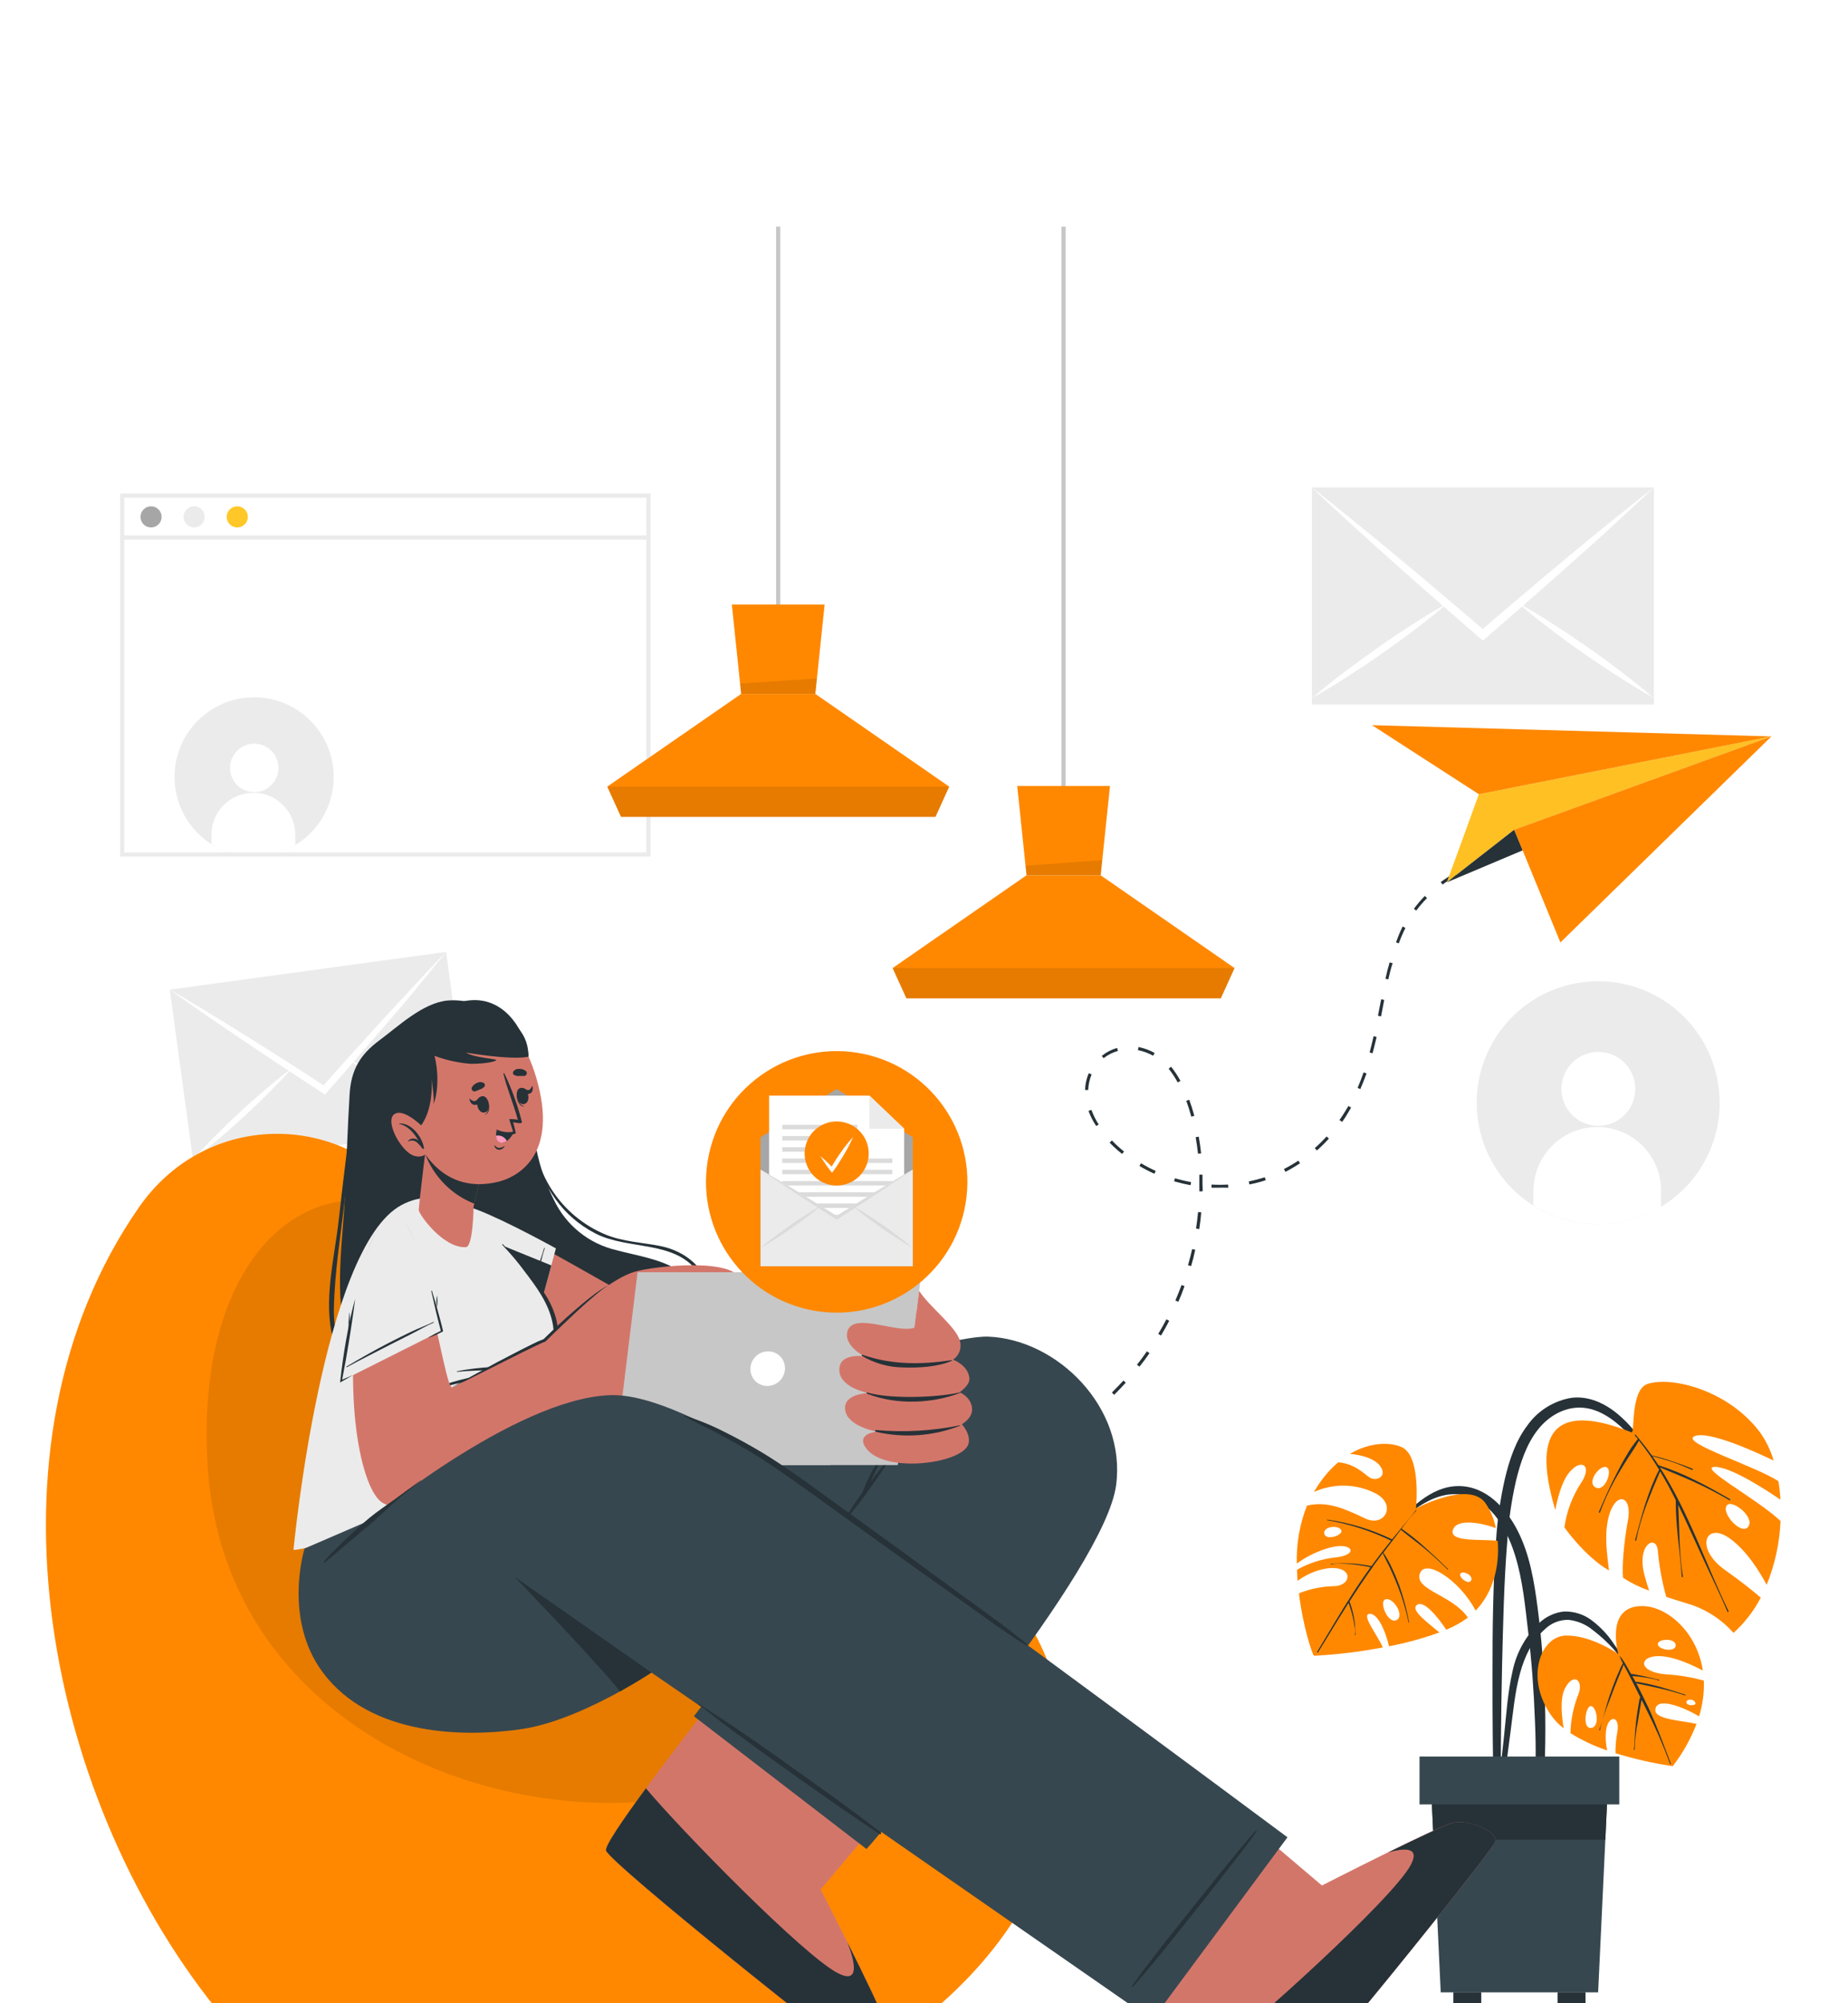 <svg width="168" height="182" viewBox="0 0 168 182" fill="none" xmlns="http://www.w3.org/2000/svg">
<g filter="url(#filter0_ddddd_856_15577)">
<path d="M150.982 89.65C148.984 90.853 146.656 91.392 144.333 91.191C142.009 90.989 139.809 90.057 138.048 88.528C136.287 86.999 135.056 84.952 134.53 82.68C134.004 80.408 134.211 78.028 135.121 75.88C136.031 73.733 137.597 71.929 139.596 70.727C141.594 69.525 143.922 68.986 146.245 69.189C148.568 69.391 150.768 70.323 152.529 71.853C154.289 73.382 155.521 75.43 156.046 77.702C156.575 79.973 156.37 82.353 155.46 84.501C154.549 86.648 152.982 88.451 150.982 89.65Z" fill="#EBEBEB"/>
<path d="M148.662 78.97C148.654 79.634 148.449 80.281 148.073 80.828C147.697 81.376 147.168 81.799 146.551 82.046C145.934 82.293 145.259 82.351 144.609 82.213C143.959 82.076 143.365 81.749 142.901 81.274C142.437 80.799 142.124 80.197 142.002 79.544C141.88 78.891 141.955 78.217 142.216 77.607C142.477 76.996 142.914 76.477 143.47 76.114C144.026 75.752 144.678 75.562 145.342 75.57C145.783 75.575 146.219 75.666 146.625 75.84C147.031 76.014 147.398 76.266 147.707 76.581C148.015 76.897 148.258 77.271 148.422 77.681C148.586 78.09 148.667 78.528 148.662 78.97Z" fill="white"/>
<path d="M150.997 88.264V89.65C149.24 90.707 147.222 91.253 145.172 91.227C143.121 91.202 141.118 90.606 139.387 89.506L139.406 88.124C139.416 87.362 139.575 86.609 139.875 85.908C140.175 85.208 140.611 84.573 141.156 84.041C141.701 83.509 142.346 83.089 143.054 82.806C143.761 82.523 144.518 82.382 145.28 82.391C146.042 82.4 146.795 82.56 147.495 82.86C148.196 83.16 148.83 83.595 149.363 84.141C149.895 84.686 150.315 85.331 150.598 86.038C150.881 86.746 151.022 87.502 151.012 88.264H150.997Z" fill="white"/>
<path d="M26.832 56.786C25.679 57.48 24.356 57.838 23.011 57.821C21.665 57.805 20.351 57.413 19.216 56.691C17.889 55.846 16.873 54.591 16.323 53.117C15.773 51.642 15.718 50.029 16.168 48.521C16.617 47.013 17.546 45.692 18.813 44.76C20.081 43.827 21.618 43.333 23.191 43.353C24.765 43.373 26.289 43.905 27.533 44.869C28.776 45.833 29.672 47.176 30.084 48.695C30.495 50.214 30.401 51.825 29.814 53.285C29.227 54.745 28.18 55.974 26.832 56.786Z" fill="#EBEBEB"/>
<path d="M25.312 49.787C25.307 50.223 25.174 50.647 24.928 51.007C24.682 51.366 24.335 51.645 23.931 51.807C23.527 51.969 23.084 52.008 22.658 51.918C22.232 51.828 21.842 51.614 21.537 51.303C21.233 50.992 21.028 50.597 20.948 50.169C20.868 49.741 20.916 49.299 21.088 48.898C21.259 48.498 21.545 48.158 21.91 47.92C22.275 47.682 22.702 47.558 23.138 47.564C23.426 47.567 23.712 47.627 23.977 47.74C24.243 47.853 24.484 48.018 24.686 48.225C24.888 48.431 25.047 48.675 25.154 48.944C25.262 49.212 25.315 49.498 25.312 49.787Z" fill="white"/>
<path d="M26.842 55.876V56.786C25.689 57.48 24.366 57.838 23.02 57.821C21.675 57.805 20.361 57.413 19.226 56.691V55.788C19.238 54.778 19.65 53.814 20.372 53.108C21.095 52.403 22.068 52.013 23.078 52.024C24.087 52.036 25.051 52.448 25.757 53.17C26.463 53.893 26.853 54.866 26.842 55.876Z" fill="white"/>
<path d="M59.143 57.825H10.922V24.835H59.143V57.825ZM11.303 57.444H58.762V25.216H11.303V57.444Z" fill="#EBEBEB"/>
<path d="M14.692 26.96C14.692 27.15 14.636 27.335 14.531 27.493C14.425 27.651 14.275 27.774 14.1 27.846C13.925 27.919 13.732 27.938 13.546 27.901C13.359 27.864 13.188 27.773 13.054 27.639C12.92 27.504 12.829 27.333 12.792 27.147C12.755 26.961 12.774 26.768 12.846 26.593C12.919 26.418 13.042 26.268 13.2 26.162C13.357 26.057 13.543 26 13.733 26C13.987 26 14.231 26.102 14.411 26.282C14.591 26.462 14.692 26.706 14.692 26.96Z" fill="#A6A6A6"/>
<path d="M18.609 26.96C18.609 27.15 18.553 27.335 18.447 27.493C18.342 27.651 18.192 27.774 18.017 27.846C17.841 27.919 17.648 27.938 17.462 27.901C17.276 27.864 17.105 27.773 16.971 27.639C16.837 27.504 16.745 27.333 16.708 27.147C16.671 26.961 16.69 26.768 16.763 26.593C16.836 26.418 16.959 26.268 17.116 26.162C17.274 26.057 17.46 26 17.649 26C17.904 26 18.148 26.102 18.328 26.282C18.508 26.462 18.609 26.706 18.609 26.96Z" fill="#EBEBEB"/>
<path d="M22.527 26.96C22.527 27.15 22.471 27.335 22.366 27.493C22.26 27.651 22.11 27.774 21.935 27.846C21.76 27.919 21.567 27.938 21.381 27.901C21.195 27.864 21.024 27.773 20.889 27.639C20.755 27.504 20.664 27.333 20.627 27.147C20.59 26.961 20.609 26.768 20.681 26.593C20.754 26.418 20.877 26.268 21.035 26.162C21.193 26.057 21.378 26 21.568 26C21.822 26 22.067 26.102 22.247 26.282C22.426 26.462 22.527 26.706 22.527 26.96Z" fill="#FFC727"/>
<path d="M58.953 28.65H11.112V29.031H58.953V28.65Z" fill="#EBEBEB"/>
<path d="M40.557 66.482L15.434 69.91L17.608 85.842L42.731 82.414L40.557 66.482Z" fill="#EBEBEB"/>
<path d="M40.554 66.488C39.67 67.596 38.764 68.666 37.888 69.759C37.013 70.852 36.076 71.91 35.166 72.976C34.256 74.042 33.262 75.192 32.302 76.289L32.215 76.395C31.369 77.363 30.519 78.331 29.664 79.301L29.538 79.438L29.382 79.339C28.3 78.635 27.227 77.93 26.149 77.218L26.035 77.146C24.816 76.342 23.598 75.535 22.383 74.713C21.169 73.89 20.061 73.144 18.903 72.348C17.745 71.552 16.592 70.745 15.446 69.911C16.637 70.596 17.818 71.324 18.998 72.032C20.179 72.74 21.363 73.479 22.543 74.218C23.853 75.032 25.163 75.861 26.473 76.704C27.455 77.328 28.436 77.963 29.416 78.608C30.178 77.736 30.966 76.864 31.747 76.003C32.786 74.861 33.822 73.696 34.869 72.553C35.806 71.538 36.747 70.523 37.694 69.507C38.646 68.483 39.587 67.466 40.554 66.488Z" fill="white"/>
<path d="M26.545 77.062L26.518 77.093C26.404 77.222 26.286 77.355 26.168 77.473C25.612 78.09 25.025 78.688 24.447 79.274C23.731 79.994 22.992 80.691 22.246 81.384C21.5 82.077 20.745 82.743 19.961 83.402C19.177 84.061 18.4 84.712 17.581 85.306C18.252 84.544 18.96 83.805 19.676 83.09C20.391 82.374 21.134 81.669 21.876 80.98C22.619 80.291 23.399 79.613 24.161 78.954C24.778 78.429 25.406 77.907 26.065 77.412C26.213 77.294 26.366 77.184 26.518 77.07L26.545 77.062Z" fill="white"/>
<path d="M42.599 81.917C41.647 81.536 40.695 81.136 39.796 80.71C38.898 80.284 37.965 79.827 37.059 79.37C36.152 78.913 35.258 78.429 34.393 77.927C33.673 77.523 32.958 77.104 32.261 76.659L31.811 76.373L31.781 76.35H31.819L32.348 76.559C33.11 76.864 33.845 77.199 34.584 77.542C35.509 77.968 36.415 78.421 37.318 78.882C38.22 79.343 39.118 79.823 40.002 80.325C40.885 80.828 41.742 81.353 42.599 81.917Z" fill="white"/>
<path d="M150.358 24.287H119.264V44.007H150.358V24.287Z" fill="#EBEBEB"/>
<path d="M150.357 24.287C149.101 25.486 147.821 26.636 146.55 27.82C145.278 29.004 143.995 30.131 142.711 31.278C141.428 32.424 140.027 33.654 138.679 34.826L138.561 34.941C137.37 35.979 136.176 37.016 134.978 38.052L134.799 38.196L134.628 38.052C133.432 37.016 132.24 35.978 131.052 34.937L130.926 34.826C129.573 33.654 128.228 32.468 126.89 31.27C125.611 30.128 124.331 28.985 123.056 27.82C121.78 26.655 120.512 25.486 119.248 24.287C120.585 25.315 121.913 26.396 123.216 27.451C124.518 28.506 125.851 29.598 127.157 30.691C128.616 31.897 130.072 33.122 131.524 34.366C132.613 35.287 133.702 36.214 134.791 37.145C135.873 36.216 136.962 35.283 138.051 34.366C139.503 33.132 140.959 31.907 142.418 30.691C143.723 29.605 145.035 28.527 146.355 27.459C147.711 26.396 149.021 25.315 150.357 24.287Z" fill="white"/>
<path d="M131.586 34.815C131.574 34.827 131.561 34.837 131.548 34.846C131.384 34.987 131.224 35.128 131.061 35.261C130.28 35.92 129.48 36.552 128.669 37.165C127.679 37.926 126.666 38.646 125.646 39.366C124.625 40.085 123.597 40.771 122.546 41.445C121.496 42.119 120.437 42.774 119.34 43.375C120.281 42.549 121.244 41.78 122.253 41.03C123.262 40.279 124.26 39.548 125.273 38.829C126.286 38.109 127.329 37.42 128.38 36.746C129.214 36.209 130.063 35.68 130.935 35.185C131.133 35.071 131.335 34.956 131.54 34.846L131.586 34.815Z" fill="white"/>
<path d="M150.285 43.371C149.185 42.77 148.123 42.111 147.075 41.441C146.028 40.77 144.996 40.066 143.968 39.362C142.94 38.657 141.939 37.918 140.949 37.161C140.142 36.551 139.342 35.923 138.569 35.257C138.398 35.116 138.238 34.975 138.074 34.834C138.061 34.825 138.048 34.815 138.036 34.804L138.082 34.827L138.687 35.169C139.559 35.664 140.404 36.194 141.242 36.73C142.293 37.404 143.321 38.105 144.345 38.813C145.37 39.522 146.375 40.256 147.365 41.014C148.355 41.772 149.341 42.545 150.285 43.371Z" fill="white"/>
<path d="M78.426 173.413C108.538 173.413 132.949 171.522 132.949 169.19C132.949 166.858 108.538 164.967 78.426 164.967C48.314 164.967 23.903 166.858 23.903 169.19C23.903 171.522 48.314 173.413 78.426 173.413Z" fill="#EBEBEB"/>
<path d="M96.879 0.587H96.498V52.967H96.879V0.587Z" fill="#C7C7C7"/>
<path d="M81.145 67.951L82.397 70.7H110.986L112.231 67.951L100.062 59.524H93.318L81.145 67.951Z" fill="#FF8800"/>
<path d="M92.475 51.409L93.32 59.523H100.063L100.909 51.409H92.475Z" fill="#FF8800"/>
<path opacity="0.1" d="M81.151 67.95L82.4 70.699H110.992L112.237 67.95H81.151Z" fill="black"/>
<path opacity="0.1" d="M93.318 59.523L93.227 58.652L100.202 58.149L100.061 59.523H93.318Z" fill="black"/>
<path d="M70.936 0.587H70.555V36.483H70.936V0.587Z" fill="#C7C7C7"/>
<path d="M55.203 51.466L56.456 54.215H85.045L86.29 51.466L74.12 43.044H67.377L55.203 51.466Z" fill="#FF8800"/>
<path d="M66.531 34.926L67.377 43.044H74.12L74.966 34.926H66.531Z" fill="#FF8800"/>
<path opacity="0.1" d="M55.208 51.471L56.457 54.216H85.045L86.294 51.471H55.208Z" fill="black"/>
<path opacity="0.1" d="M67.377 43.044L67.278 42.103L74.265 41.65L74.12 43.044H67.377Z" fill="black"/>
<path d="M136 120.036C136.114 118.113 136.387 116.203 136.815 114.325C137.219 112.63 137.79 110.898 138.86 109.493C139.33 108.832 139.927 108.272 140.615 107.843C141.303 107.414 142.069 107.126 142.869 106.995C144.442 106.804 145.916 107.505 147.092 108.491C148.547 109.717 149.662 111.343 150.709 112.916C151.856 114.676 152.899 116.502 153.832 118.384C153.866 118.445 153.771 118.498 153.74 118.437C152.929 116.843 151.995 115.315 150.946 113.868C149.989 112.478 148.912 111.174 147.728 109.972C146.65 108.921 145.28 107.935 143.715 107.886C142.15 107.836 140.726 108.708 139.793 109.908C138.746 111.248 138.212 112.92 137.813 114.549C137.408 116.336 137.146 118.151 137.028 119.979C136.72 123.753 136.647 127.549 136.552 131.33C136.503 133.47 136.476 135.614 136.453 137.754L136.43 141.009C136.469 142.057 136.427 143.106 136.305 144.147C136.267 144.356 135.924 144.337 135.886 144.147C135.759 143.161 135.712 142.166 135.745 141.173C135.73 140.145 135.717 139.117 135.707 138.089C135.687 136.091 135.679 134.092 135.684 132.091C135.677 128.067 135.726 124.042 136 120.036Z" fill="#263238"/>
<path d="M141.392 117.192C141.59 116.125 141.952 114.736 142.557 113.909C143.65 112.424 144.842 113.068 143.742 114.713C142.938 115.934 142.418 117.32 142.219 118.768C142.219 118.768 144.054 121.392 146.27 122.682C146.175 121.673 145.889 120.124 146.087 118.627C146.514 115.387 148.475 115.581 147.991 118.144C147.61 120.207 147.443 122.401 147.549 123.349C148.29 123.829 149.085 124.219 149.918 124.51C149.788 124.129 149.655 123.684 149.507 123.136C148.718 120.23 150.649 119.328 150.717 120.961C150.846 122.355 151.101 123.734 151.479 125.081C152.541 125.439 153.425 125.683 153.962 125.869C155.358 126.387 156.605 127.239 157.594 128.352C158.603 127.441 159.441 126.356 160.069 125.15C159.392 124.567 158.322 123.703 156.837 122.652C154.053 120.687 155.02 118.205 157.217 119.747C158.809 120.862 160.043 122.926 160.606 123.985C161.357 122.139 161.784 120.177 161.867 118.185C159.681 116.133 154.27 113.27 155.9 113.27C157.37 113.27 160.652 115.421 161.855 116.251C161.826 115.687 161.765 115.125 161.672 114.568C159.612 113.216 152.915 111.118 153.985 110.513C155.153 109.85 159.826 112.013 161.238 112.695C160.973 111.777 160.554 110.911 160.001 110.132C157.153 106.324 152.004 105.011 149.781 105.734C148.197 106.248 148.638 110.269 148.319 110.132C141.944 107.585 139.051 109.382 141.392 117.192ZM157.004 116.75C157.457 116.205 159.544 117.812 158.942 118.688C158.341 119.564 156.414 117.451 156.996 116.75H157.004ZM146.087 113.323C146.636 113.673 145.825 115.703 144.975 115.09C144.263 114.564 145.528 112.969 146.08 113.323H146.087Z" fill="#FF8800"/>
<path d="M146.93 113.944C147.216 113.376 147.517 112.801 147.844 112.265C148.145 111.725 148.497 111.215 148.895 110.741C148.808 110.631 148.72 110.517 148.625 110.406C148.587 110.361 148.651 110.3 148.689 110.342C148.796 110.464 148.899 110.589 149.002 110.722C149.012 110.728 149.022 110.735 149.03 110.745C149.038 110.754 149.044 110.764 149.047 110.776C149.441 111.248 149.813 111.731 150.163 112.226C150.789 112.371 151.407 112.55 152.014 112.763C152.638 112.973 153.259 113.19 153.864 113.445C153.929 113.472 153.895 113.578 153.834 113.548C153.232 113.285 152.623 113.026 151.998 112.817C151.374 112.607 150.81 112.463 150.213 112.295C150.407 112.569 150.593 112.843 150.78 113.125C151.904 113.481 152.998 113.927 154.051 114.458C155.155 114.983 156.217 115.6 157.276 116.206C157.337 116.24 157.276 116.335 157.219 116.297C156.178 115.689 155.107 115.135 154.009 114.637C152.985 114.157 151.926 113.765 150.894 113.308C153.495 117.363 155.052 122.047 157.139 126.38C157.169 126.445 157.07 126.494 157.044 126.433C156.408 124.91 155.673 123.433 154.98 121.936C154.359 120.592 153.75 119.244 153.129 117.9C152.947 117.519 152.749 117.116 152.566 116.727C152.68 118.894 152.634 121.099 152.992 123.238C152.992 123.245 152.991 123.252 152.988 123.259C152.985 123.265 152.982 123.271 152.977 123.276C152.972 123.281 152.966 123.285 152.959 123.288C152.953 123.29 152.946 123.292 152.939 123.292C152.932 123.292 152.925 123.29 152.918 123.288C152.912 123.285 152.906 123.281 152.901 123.276C152.896 123.271 152.892 123.265 152.89 123.259C152.887 123.252 152.886 123.245 152.886 123.238C152.733 120.923 152.326 118.643 152.341 116.316C152.341 116.316 152.341 116.297 152.341 116.286C151.899 115.398 151.427 114.526 150.921 113.677C150.06 115.703 149.154 117.763 148.754 119.941C148.754 120.006 148.632 119.979 148.648 119.911C149.234 117.729 149.79 115.543 150.829 113.525C150.278 112.606 149.666 111.724 148.998 110.886C148.708 111.423 148.339 111.933 148.012 112.447C147.684 112.961 147.376 113.456 147.079 113.97C146.438 115.063 145.894 116.21 145.453 117.397C145.426 117.462 145.323 117.428 145.35 117.367C145.845 116.228 146.348 115.067 146.93 113.944Z" fill="#263238"/>
<path d="M126.42 118.879C128.088 117.203 130.026 115.01 132.604 115.014C135.094 115.014 136.926 117.02 137.977 119.088C139.077 121.251 139.473 123.699 139.785 126.079C140.153 128.931 140.377 131.799 140.455 134.673C140.501 136.268 140.493 137.868 140.455 139.463C140.45 141.081 140.323 142.696 140.075 144.295C140.029 144.55 139.614 144.562 139.599 144.295C139.523 142.951 139.576 141.599 139.599 140.255C139.622 138.911 139.599 137.59 139.538 136.284C139.439 133.618 139.245 130.953 138.928 128.287C138.654 125.961 138.437 123.573 137.74 121.327C137.116 119.301 135.939 116.986 133.887 116.095C131.085 114.884 128.347 117.1 126.515 118.974C126.454 119.008 126.367 118.928 126.42 118.879Z" fill="#263238"/>
<path d="M117.91 122.618C117.91 122.961 117.941 123.296 117.963 123.627C118.766 123.025 119.705 122.633 120.697 122.485C123.066 122.233 122.913 124.031 121.333 124.107C120.22 124.121 119.118 124.341 118.085 124.758C118.466 127.884 119.33 130.397 119.46 130.431C121.56 130.322 123.651 130.068 125.716 129.67C125.126 128.413 123.785 126.745 124.471 126.624C125.156 126.502 125.899 127.972 126.279 129.567C127.833 129.27 129.361 128.851 130.849 128.314C129.805 127.412 128.183 126.289 128.812 125.813C129.44 125.337 130.715 126.913 131.477 128.063C132.175 127.778 132.836 127.41 133.446 126.966C132.041 124.902 128.621 124.484 129.067 122.995C129.512 121.506 132.715 123.57 134.15 126.33C135.837 124.579 136.332 122.104 136.153 119.987C134.683 119.815 131.858 120.128 132.063 119.073C132.269 118.018 134.31 118.216 135.982 118.833C135.828 117.995 135.493 117.201 134.999 116.506C133.453 114.519 128.724 117.047 128.724 117.047C128.724 117.047 129.23 112.295 127.429 111.476C126.39 111.004 124.555 111.008 122.715 112.089C123.747 112.177 125 112.504 125.495 113.232C126.139 114.142 125.114 114.641 124.482 114.218C124.029 113.921 123.184 112.98 121.657 112.855C121.005 113.409 120.431 114.05 119.951 114.759C119.776 115.006 119.616 115.265 119.452 115.547C120.325 115.153 121.274 114.957 122.232 114.975C123.189 114.992 124.131 115.221 124.989 115.646C127.037 116.663 125.891 118.791 124.128 117.965C122.365 117.139 120.701 116.324 118.816 116.792C118.154 118.465 117.839 120.256 117.891 122.054C118.809 121.386 119.841 120.891 120.937 120.596C122.974 120.063 123.603 121.278 121.352 121.506C120.141 121.637 118.969 122.015 117.91 122.618ZM120.389 119.347C120.248 118.684 121.691 118.498 121.931 119.031C122.133 119.488 120.526 120.006 120.389 119.347ZM132.749 123.002C132.886 122.641 133.853 123.052 133.765 123.501C133.644 124.099 132.616 123.36 132.749 123.002ZM125.925 125.318C126.63 125.036 127.73 126.787 126.961 127.187C126.192 127.587 125.347 125.55 125.925 125.318Z" fill="#FF8800"/>
<path d="M119.734 130.085C120.796 128.311 121.847 126.529 122.963 124.785C123.481 123.974 124.025 123.178 124.589 122.397L124.337 122.336L123.915 122.256C123.587 122.199 123.26 122.153 122.928 122.119C122.597 122.085 122.308 122.07 121.996 122.066C121.663 122.047 121.33 122.065 121.002 122.119C120.995 122.119 120.988 122.116 120.983 122.111C120.978 122.106 120.975 122.1 120.975 122.092C120.975 122.085 120.978 122.079 120.983 122.074C120.988 122.069 120.995 122.066 121.002 122.066C121.333 122.066 121.672 122.035 122.003 122.032C122.334 122.028 122.651 122.032 122.97 122.054C123.273 122.071 123.574 122.102 123.873 122.15C124.04 122.172 124.204 122.203 124.368 122.233C124.469 122.249 124.57 122.271 124.669 122.298C125.244 121.506 125.841 120.733 126.458 119.972C124.622 119.08 122.668 118.456 120.655 118.117C120.621 118.117 120.636 118.06 120.655 118.064C122.702 118.348 124.691 118.952 126.55 119.854L127.574 118.608C127.955 118.148 128.37 117.695 128.716 117.207C128.739 117.173 128.785 117.207 128.762 117.238C128.283 117.762 127.833 118.313 127.414 118.886C128.174 119.414 128.896 119.992 129.577 120.619C130.282 121.246 130.97 121.893 131.641 122.561C131.667 122.584 131.641 122.622 131.603 122.599C130.94 121.94 130.255 121.312 129.539 120.714C128.823 120.116 128.065 119.572 127.345 118.982C127.182 119.202 127.018 119.419 126.85 119.633C126.767 119.739 126.687 119.85 126.603 119.96L126.584 119.983C126.306 120.341 126.032 120.703 125.758 121.064C126.08 121.53 126.355 122.026 126.58 122.546C126.816 123.044 127.026 123.562 127.216 124.069C127.596 125.153 127.892 126.266 128.099 127.397C128.099 127.427 128.058 127.442 128.05 127.397C127.823 126.283 127.5 125.191 127.083 124.133C126.877 123.593 126.641 123.063 126.401 122.534C126.161 122.005 125.91 121.594 125.704 121.106C125.468 121.422 125.228 121.742 124.996 122.062C124.928 122.153 124.863 122.249 124.798 122.344C124.798 122.363 124.798 122.39 124.775 122.393C124.044 123.41 123.351 124.453 122.677 125.508C122.717 125.58 122.748 125.657 122.769 125.737C122.81 125.866 122.852 125.995 122.89 126.117C122.966 126.378 123.028 126.642 123.077 126.909C123.119 127.157 123.157 127.412 123.18 127.671C123.186 127.959 123.208 128.246 123.245 128.531C123.245 128.573 123.184 128.577 123.191 128.531C123.21 128.263 123.191 127.994 123.134 127.732C123.096 127.458 123.043 127.183 122.982 126.913C122.921 126.643 122.856 126.426 122.784 126.186C122.75 126.068 122.711 125.946 122.67 125.828C122.628 125.71 122.616 125.698 122.593 125.634C122.277 126.129 121.965 126.624 121.657 127.126C121.047 128.12 120.442 129.114 119.829 130.108C119.826 130.12 119.818 130.131 119.807 130.138C119.796 130.145 119.783 130.147 119.77 130.144C119.757 130.141 119.746 130.133 119.74 130.122C119.733 130.111 119.731 130.098 119.734 130.085Z" fill="#263238"/>
<path d="M136.111 143.72C136.137 142.714 136.297 141.698 136.408 140.7C136.518 139.703 136.628 138.69 136.735 137.684C136.944 135.746 137.059 133.766 137.497 131.866C137.834 130.213 138.657 128.699 139.861 127.518C140.486 126.893 141.306 126.502 142.184 126.41C143.067 126.385 143.933 126.653 144.648 127.171C145.461 127.773 146.162 128.513 146.719 129.357C147.321 130.191 147.862 131.068 148.337 131.98C148.337 132.015 148.299 132.038 148.28 132.003C147.384 130.48 146.196 129.149 144.785 128.085C144.156 127.569 143.389 127.25 142.58 127.167C142.185 127.16 141.793 127.232 141.426 127.379C141.059 127.525 140.725 127.743 140.444 128.02C139.271 129.041 138.589 130.541 138.186 132.015C137.706 133.759 137.554 135.598 137.314 137.387C137.169 138.45 137.036 139.516 136.895 140.582C136.754 141.648 136.667 142.726 136.442 143.769C136.426 143.803 136.399 143.831 136.366 143.848C136.333 143.866 136.295 143.873 136.258 143.867C136.221 143.861 136.187 143.844 136.16 143.818C136.133 143.791 136.116 143.757 136.111 143.72Z" fill="#263238"/>
<path d="M141.06 135.907C141.371 136.328 141.739 136.703 142.153 137.022C141.99 136.044 141.773 134.296 142.283 133.371C143.044 131.928 143.966 132.647 143.505 133.9C143.046 135.031 142.796 136.236 142.766 137.456C143.814 138.112 144.934 138.641 146.106 139.033C145.982 138.468 145.945 137.888 145.995 137.312C146.151 135.77 147.332 135.789 147.023 137.403C146.909 138.023 146.856 138.653 146.863 139.284C148.567 139.809 150.309 140.203 152.072 140.461C152.973 139.292 153.698 137.999 154.228 136.623C152.971 136.31 150.42 136.242 150.485 135.339C150.557 134.132 153.017 135.061 154.46 135.937C154.788 134.887 154.935 133.789 154.894 132.689C153.764 132.375 152.604 132.183 151.433 132.118C148.847 131.893 148.973 130.427 150.846 130.462C152.229 130.488 153.976 131.334 154.806 131.775C154.266 128.257 151.585 126.007 149.434 125.919C145.82 125.774 147.122 130.271 147.122 130.271C147.122 130.271 144.67 128.55 142.359 128.596C140.048 128.641 138.589 132.468 141.06 135.907ZM150.713 129.403C150.633 128.897 152.236 128.775 152.331 129.426C152.427 130.153 150.793 129.917 150.713 129.403ZM153.31 134.681C153.276 134.349 153.973 134.3 154.129 134.707C154.235 135 153.337 135 153.31 134.681ZM144.644 135C145.188 135.077 145.5 137.026 144.56 136.988C143.833 136.946 144.168 134.924 144.644 135Z" fill="#FF8800"/>
<path d="M145.383 137.152C145.475 136.908 145.555 136.664 145.631 136.417C145.562 136.664 145.498 136.916 145.452 137.179C145.45 137.183 145.448 137.187 145.444 137.191C145.441 137.194 145.437 137.197 145.432 137.199C145.428 137.201 145.423 137.202 145.418 137.202C145.414 137.202 145.409 137.201 145.404 137.199C145.4 137.198 145.396 137.195 145.392 137.192C145.389 137.188 145.386 137.184 145.384 137.18C145.382 137.176 145.381 137.171 145.381 137.166C145.381 137.161 145.382 137.156 145.383 137.152Z" fill="#263238"/>
<path d="M146.339 134.022C146.507 133.523 146.697 133.028 146.891 132.537C146.994 132.278 147.104 132.015 147.219 131.775C147.299 131.546 147.406 131.328 147.538 131.124C147.428 130.92 147.33 130.709 147.245 130.492C147.245 130.473 147.264 130.454 147.28 130.473C147.547 130.815 147.783 131.181 147.984 131.566C148.087 131.734 148.182 131.909 148.277 132.08C148.482 132.098 148.686 132.13 148.886 132.175C149.103 132.213 149.32 132.259 149.534 132.309C149.747 132.358 149.964 132.404 150.177 132.457C150.39 132.51 150.604 132.579 150.821 132.609C150.87 132.609 150.847 132.697 150.802 132.678C150.581 132.6 150.354 132.542 150.124 132.503C149.918 132.457 149.709 132.419 149.499 132.392C149.29 132.366 149.081 132.335 148.867 132.312L148.391 132.274C148.475 132.427 148.567 132.575 148.65 132.727C148.661 132.754 148.674 132.779 148.688 132.804C148.863 132.801 149.037 132.822 149.206 132.864C149.393 132.899 149.587 132.933 149.766 132.975C150.147 133.059 150.528 133.146 150.889 133.249C151.674 133.47 152.443 133.717 153.216 133.969C153.258 133.969 153.216 134.049 153.189 134.033C152.422 133.777 151.641 133.561 150.851 133.386C150.47 133.302 150.112 133.219 149.743 133.142L149.183 133.024C149.038 133.001 148.894 132.968 148.753 132.925C149.134 133.66 149.515 134.41 149.869 135.172C150.63 136.828 151.251 138.538 151.895 140.24C151.895 140.282 151.845 140.309 151.83 140.267C151.209 138.576 150.489 136.923 149.675 135.317C149.53 135.023 149.381 134.734 149.237 134.437C149.237 134.498 149.21 134.559 149.199 134.62C149.161 134.818 149.126 135.02 149.092 135.221C149.023 135.625 148.955 136.029 148.894 136.432C148.722 137.26 148.625 138.101 148.605 138.945C148.605 138.999 148.525 138.995 148.532 138.945C148.597 138.546 148.597 138.127 148.624 137.723C148.65 137.32 148.681 136.874 148.73 136.455C148.78 136.036 148.829 135.644 148.898 135.241C148.932 135.039 148.966 134.837 149.004 134.635C149.014 134.484 149.051 134.335 149.115 134.197C148.905 133.775 148.696 133.348 148.479 132.925C148.262 132.503 148.075 132.13 147.87 131.737C147.782 131.57 147.687 131.402 147.596 131.231C147.529 131.439 147.449 131.643 147.356 131.84L147.078 132.526C146.868 133.028 146.678 133.538 146.484 134.049C146.21 134.772 145.909 135.511 145.684 136.265C145.905 135.503 146.092 134.749 146.339 134.022Z" fill="#263238"/>
<path d="M145.631 136.417C145.631 136.356 145.666 136.299 145.685 136.242C145.666 136.299 145.65 136.356 145.631 136.417Z" fill="#263238"/>
<path d="M130.068 141.763L130.323 147.144L130.975 161.011H145.284L145.939 147.144L146.19 141.763H130.068Z" fill="#37474F"/>
<path d="M130.068 141.763L130.323 147.144H145.939L146.19 141.763H130.068Z" fill="#263238"/>
<path d="M129.048 143.937H147.207V139.585H129.048V143.937Z" fill="#37474F"/>
<path d="M144.127 161.011H141.614V163.288H144.127V161.011Z" fill="#37474F"/>
<path d="M144.127 161.011H141.614V162.15H144.127V161.011Z" fill="#263238"/>
<path d="M134.646 161.011H132.137V163.288H134.646V161.011Z" fill="#37474F"/>
<path d="M134.646 161.011H132.137V162.15H134.646V161.011Z" fill="#263238"/>
<path d="M4 163.345L23.93 163.254L43.859 163.22L83.723 163.155L123.586 163.22L143.516 163.254L163.445 163.345L143.516 163.44L123.586 163.471L83.723 163.536L43.859 163.471L23.93 163.44L4 163.345Z" fill="#263238"/>
<path d="M83.809 113.711C83.39 113.711 82.952 113.711 82.514 113.685V113.399C82.956 113.418 83.402 113.426 83.824 113.426H84.03V113.711H83.798H83.809ZM85.953 113.643L85.934 113.357C86.44 113.323 86.947 113.277 87.457 113.216L87.491 113.502C86.977 113.559 86.463 113.608 85.953 113.643ZM80.622 113.563C80.127 113.517 79.613 113.464 79.099 113.399L79.133 113.113C79.643 113.178 80.15 113.235 80.656 113.277L80.622 113.563ZM89.38 113.205L89.323 112.927C89.822 112.828 90.317 112.717 90.8 112.592L90.873 112.87C90.374 112.995 89.871 113.11 89.368 113.205H89.38ZM77.195 113.113C76.696 113.026 76.19 112.931 75.695 112.828L75.752 112.55C76.247 112.653 76.749 112.748 77.245 112.832L77.195 113.113ZM73.821 112.401C73.323 112.28 72.828 112.146 72.344 112.021L72.42 111.746C72.9 111.884 73.395 112.017 73.89 112.127L73.821 112.401ZM92.681 112.31L92.586 112.04C93.066 111.872 93.538 111.686 93.995 111.488L94.109 111.746C93.66 111.948 93.18 112.154 92.693 112.31H92.681ZM70.516 111.442C69.606 111.141 69.077 110.924 69.069 110.924L69.18 110.657C69.18 110.657 69.705 110.871 70.608 111.171L70.516 111.442ZM95.826 110.897L95.685 110.646C96.123 110.402 96.557 110.136 96.976 109.858L97.132 110.098C96.721 110.379 96.287 110.631 95.838 110.897H95.826ZM98.682 108.974L98.507 108.75C98.911 108.438 99.307 108.118 99.684 107.794L99.87 108.011C99.501 108.346 99.101 108.662 98.694 108.974H98.682ZM101.279 106.72L101.081 106.515C101.439 106.16 101.793 105.795 102.132 105.426L102.341 105.62C101.999 105.993 101.656 106.362 101.29 106.72H101.279ZM103.583 104.161L103.358 103.986C103.674 103.605 103.979 103.179 104.264 102.772L104.5 102.935C104.219 103.35 103.903 103.777 103.594 104.158L103.583 104.161ZM105.54 101.332L105.296 101.184C105.559 100.75 105.806 100.304 106.039 99.862L106.29 99.996C106.069 100.441 105.806 100.891 105.551 101.332H105.54ZM107.112 98.267L106.854 98.153C107.048 97.7 107.234 97.224 107.413 96.748L107.684 96.847C107.516 97.33 107.33 97.806 107.124 98.267H107.112ZM108.274 95.027L108 94.947C108.141 94.467 108.266 93.972 108.38 93.481L108.658 93.546C108.556 94.04 108.426 94.539 108.285 95.019L108.274 95.027ZM109.013 91.664L108.731 91.619C108.807 91.124 108.868 90.617 108.917 90.118L109.199 90.145C109.165 90.652 109.1 91.162 109.024 91.664H109.013ZM109.317 88.237H109.032C109.032 88.017 109.032 87.796 109.032 87.575C109.032 87.289 109.032 87.004 109.032 86.722H109.317C109.317 87.008 109.317 87.293 109.317 87.582C109.336 87.784 109.332 88.009 109.329 88.234L109.317 88.237ZM110.753 87.906C110.547 87.906 110.345 87.906 110.14 87.906V87.621C110.641 87.649 111.143 87.649 111.644 87.621L111.663 87.906C111.385 87.891 111.073 87.902 110.756 87.902L110.753 87.906ZM108.232 87.678C107.727 87.586 107.228 87.468 106.736 87.324L106.815 87.049C107.298 87.191 107.787 87.307 108.281 87.396L108.232 87.678ZM113.582 87.613L113.525 87.335C114.017 87.237 114.502 87.109 114.979 86.954L115.067 87.225C114.583 87.381 114.091 87.51 113.593 87.609L113.582 87.613ZM104.946 86.642C104.478 86.431 104.023 86.193 103.583 85.93L103.727 85.686C104.16 85.942 104.606 86.173 105.064 86.379L104.946 86.642ZM116.853 86.463L116.727 86.208C117.175 85.979 117.61 85.724 118.029 85.446L118.185 85.683C117.755 85.97 117.309 86.234 116.849 86.471L116.853 86.463ZM102.002 84.837C101.751 84.635 101.5 84.418 101.26 84.194C101.123 84.064 100.99 83.935 100.879 83.813L101.081 83.611C101.207 83.74 101.336 83.866 101.462 83.992C101.698 84.213 101.942 84.422 102.189 84.624L102.002 84.837ZM108.91 84.814C108.853 84.308 108.78 83.805 108.696 83.318L108.978 83.268C109.066 83.763 109.138 84.274 109.192 84.791L108.91 84.814ZM119.716 84.521L119.526 84.308C119.903 83.975 120.262 83.622 120.599 83.249L120.809 83.444C120.464 83.825 120.098 84.188 119.712 84.529L119.716 84.521ZM99.653 82.301C99.368 81.873 99.133 81.413 98.953 80.93L99.219 80.835C99.39 81.301 99.613 81.747 99.882 82.164L99.653 82.301ZM122.008 81.92L121.772 81.757C121.989 81.452 122.195 81.128 122.389 80.805C122.454 80.698 122.519 80.591 122.58 80.481L122.827 80.622C122.762 80.732 122.701 80.843 122.637 80.949C122.435 81.311 122.222 81.635 122.005 81.947L122.008 81.92ZM108.3 81.452C108.163 80.949 108.011 80.466 107.844 80.013L108.114 79.914C108.281 80.374 108.438 80.866 108.575 81.376L108.3 81.452ZM98.926 79.026H98.64C98.658 78.503 98.772 77.986 98.975 77.503L99.238 77.614C99.051 78.062 98.945 78.541 98.926 79.026ZM123.676 78.95L123.417 78.84C123.608 78.391 123.798 77.915 123.962 77.431L124.232 77.522C124.057 77.998 123.87 78.478 123.672 78.931L123.676 78.95ZM107.063 78.341C106.828 77.902 106.552 77.485 106.241 77.096L106.461 76.913C106.785 77.317 107.07 77.749 107.314 78.204L107.063 78.341ZM100.335 76.152L100.16 75.931C100.571 75.599 101.045 75.353 101.553 75.207L101.629 75.481C101.158 75.611 100.717 75.832 100.331 76.133L100.335 76.152ZM104.828 75.916C104.399 75.674 103.933 75.503 103.449 75.409L103.503 75.127C104.017 75.229 104.512 75.411 104.969 75.668L104.828 75.916ZM124.788 75.691L124.51 75.619C124.632 75.165 124.75 74.682 124.872 74.145L125.15 74.206C125.024 74.731 124.906 75.219 124.784 75.672L124.788 75.691ZM125.55 72.34L125.268 72.283L125.561 70.79L125.839 70.844L125.55 72.34ZM126.227 68.986L125.949 68.921C126.071 68.373 126.193 67.885 126.33 67.436L126.604 67.512C126.456 67.938 126.334 68.422 126.212 68.966L126.227 68.986ZM127.179 65.715L126.913 65.616C127.083 65.124 127.282 64.644 127.511 64.176L127.766 64.306C127.54 64.759 127.339 65.224 127.164 65.699L127.179 65.715ZM128.767 62.741L128.535 62.569C128.839 62.156 129.171 61.764 129.529 61.397L129.73 61.595C129.379 61.948 129.052 62.325 128.752 62.722L128.767 62.741ZM131.147 60.369L130.976 60.136C131.39 59.835 131.821 59.557 132.266 59.302L132.407 59.554C131.966 59.799 131.54 60.071 131.132 60.369H131.147ZM134.098 58.727L133.984 58.465C134.384 58.297 134.806 58.137 135.244 57.989L135.335 58.259C134.89 58.385 134.475 58.541 134.083 58.708L134.098 58.727Z" fill="#263238"/>
<path d="M134.444 52.159L131.531 60.163L137.651 55.384L161.038 46.904L134.444 52.159Z" fill="#FFC727"/>
<path opacity="0.1" d="M134.444 52.159L131.531 60.163L137.651 55.384L161.038 46.904L134.444 52.159Z" fill="#FF8800"/>
<path d="M138.435 57.251L131.531 60.163L137.651 55.385L138.435 57.251Z" fill="#263238"/>
<path d="M137.651 55.384L161.039 46.904L141.855 65.623L137.651 55.384Z" fill="#FF8800"/>
<path d="M134.444 52.159L124.727 45.884L161.037 46.905L134.444 52.159Z" fill="#FF8800"/>
<path d="M20.292 163.285L83.721 163.559C99.139 151.454 100.73 133.516 89.73 122.645C83.078 116.065 74.624 117.39 66.586 116.343H66.564C63.761 115.962 61.012 115.326 58.4 113.948C50.11 109.577 45.453 99.261 38.466 90.584C37.598 89.498 36.688 88.44 35.736 87.419C30.002 81.296 18.601 81.099 12.619 89.704C-2.558 111.572 4.387 144.139 20.292 163.285Z" fill="#FF8800"/>
<path opacity="0.1" d="M18.883 113.239C20.543 139.265 50.601 148.978 69.37 141.184C85.694 134.402 80.351 118.932 66.586 116.342H66.564C63.761 115.962 61.012 115.326 58.4 113.947C50.11 109.576 45.453 99.261 38.466 90.583C28.067 85.183 17.665 94.185 18.883 113.239Z" fill="black"/>
<path d="M78.6 167.367C77.621 167.009 55.513 149.341 55.098 148.134C54.938 147.677 57.322 144.326 60.319 140.316C60.966 139.456 61.64 138.569 62.329 137.674C66.796 131.852 71.673 125.782 71.673 125.782L86.497 137.556L76.745 149.127L74.605 151.667C74.605 151.667 80.043 162.218 80.359 163.589C80.675 164.96 79.578 167.747 78.6 167.367Z" fill="#D3766A"/>
<path d="M78.6 167.366C77.621 166.985 55.517 149.34 55.099 148.133C54.965 147.753 56.519 145.468 58.72 142.471C61.933 146.313 73.14 157.752 76.201 159.282C78.143 160.253 77.758 158.346 77.031 156.449C78.524 159.431 80.188 162.846 80.359 163.585C80.675 164.975 79.579 167.747 78.6 167.366Z" fill="#263238"/>
<path d="M101.465 114.93C100.452 122.629 81.475 144.859 79.281 147.41L78.771 147.989L63.083 135.926L63.262 135.694L77.088 117.592C77.088 117.592 54.242 130.919 42.792 124.876C37.648 122.157 33.84 117.325 33.84 117.325L48.766 109.367C48.766 109.367 52.898 110.703 55.536 110.319C64.637 108.986 85.027 101.245 89.867 101.439C96.115 101.694 102.398 107.863 101.465 114.93Z" fill="#37474F"/>
<path d="M82.053 110.864C81.539 111.442 81.062 112.053 80.625 112.691C80.138 113.335 79.639 113.967 79.151 114.595V114.614C79.239 114.424 79.323 114.233 79.414 114.051C79.722 113.411 79.97 112.752 80.332 112.147C80.334 112.139 80.334 112.132 80.331 112.124C80.328 112.117 80.323 112.111 80.317 112.107C80.31 112.103 80.302 112.102 80.295 112.103C80.287 112.104 80.28 112.107 80.275 112.112C79.894 112.718 79.467 113.293 79.132 113.929C78.98 114.23 78.839 114.534 78.706 114.843C78.633 115.01 78.557 115.182 78.493 115.353C78.457 115.433 78.426 115.516 78.401 115.6C78.184 115.897 77.967 116.194 77.758 116.499C77.293 117.173 76.882 117.885 76.41 118.555C76.383 118.589 76.44 118.624 76.467 118.589C76.943 117.961 77.48 117.375 77.963 116.75C78.447 116.126 78.927 115.463 79.387 114.805C79.848 114.146 80.278 113.514 80.731 112.87C81.224 112.237 81.678 111.575 82.091 110.886C82.102 110.871 82.072 110.844 82.053 110.864Z" fill="#263238"/>
<path d="M31.361 88.657C31.151 93.249 30.131 98.729 32.077 103.077C33.6 106.481 36.817 108.789 40.138 110.251C47.448 113.484 57.68 113.906 62.801 106.649C64.846 103.751 65.196 97.712 61.803 95.504C60.063 94.361 57.996 94.11 56.023 93.577C54.795 93.291 53.648 92.732 52.666 91.94C51.684 91.149 50.894 90.147 50.354 89.007C48.004 84.297 48.473 80.851 48.027 75.757C48.017 75.25 47.902 74.752 47.688 74.293C47.474 73.834 47.167 73.424 46.786 73.091C45.949 72.268 44.904 71.687 43.763 71.412C42.789 70.987 41.725 70.812 40.667 70.902C38.413 71.138 36.246 73.217 34.498 74.511C32.751 75.806 31.92 77.177 31.783 79.412C31.597 82.485 31.502 85.573 31.361 88.657Z" fill="#263238"/>
<path d="M30.795 90.831C31.259 86.643 31.8 82.454 32.318 78.266C32.318 78.243 32.36 78.243 32.356 78.266C32.032 81.723 31.754 85.184 31.385 88.638C31.004 92.027 30.418 95.492 30.353 98.892C30.208 106.542 38.075 109.653 44.579 109.28C44.876 109.28 44.868 109.737 44.579 109.744C38.867 109.893 32.032 107.939 30.303 101.721C29.344 98.31 30.414 94.258 30.795 90.831Z" fill="#263238"/>
<path d="M47.658 75.353C47.658 75.272 47.78 75.276 47.784 75.353C47.974 79.541 47.784 84.491 50.198 88.143C51.378 89.948 53.077 91.352 55.072 92.171C56.652 92.815 58.328 92.872 59.976 93.196C66.45 94.463 66.499 103.183 61.804 106.584C61.705 106.656 61.579 106.488 61.675 106.412C64.98 103.781 66.069 98.995 63.377 95.484C61.214 92.666 57.063 93.58 54.116 92.057C48.009 88.889 47.548 81.46 47.658 75.353Z" fill="#263238"/>
<path d="M41.049 93.622C43.843 97.635 53.389 108.662 60.015 110.17C63.667 111.004 81.304 113.471 83.722 111.271C86.555 108.693 85.245 98.983 82.991 98.895C76.118 98.625 63.404 99.969 60.228 99.276C58.793 98.956 51.177 94.044 43.044 90.115C39.967 88.622 39.244 91.032 41.049 93.622Z" fill="#D3766A"/>
<path d="M47.872 103.24L50.537 93.42C50.537 93.42 46.063 90.937 43.394 89.913C39.861 88.558 38.528 89.532 40.694 93.652C42.149 96.398 47.872 103.24 47.872 103.24Z" fill="#EBEBEB"/>
<path d="M47.212 101.992C47.502 100.537 47.81 99.086 48.183 97.651C48.37 96.935 48.564 96.219 48.777 95.511C48.99 94.802 49.268 94.109 49.462 93.397C49.462 93.359 49.539 93.378 49.523 93.397C49.291 94.098 49.143 94.837 48.952 95.549C48.762 96.261 48.572 96.977 48.373 97.693C47.993 99.124 47.612 100.556 47.269 101.992C47.262 102.052 47.205 102.033 47.212 101.992Z" fill="#263238"/>
<path d="M50.122 94.966L47.872 103.244C47.872 103.244 42.16 96.39 40.698 93.653C40.032 92.385 39.693 91.414 39.655 90.721L50.122 94.966Z" fill="#263238"/>
<path d="M26.68 120.802C27.56 121.087 52.512 113.864 52.512 113.864L49.565 105.201C49.565 105.201 51.023 102.414 50.327 99.733C49.424 96.154 42.795 90.267 42.277 89.921C40.206 88.546 38.245 88.546 36.504 89.479C29.296 93.314 26.68 120.802 26.68 120.802Z" fill="#EBEBEB"/>
<path d="M45.72 93.039C46.364 93.801 47.053 94.501 47.715 95.233C47.407 94.688 47.099 94.14 46.771 93.603C47.257 94.232 47.68 94.907 48.035 95.617C48.533 96.171 48.993 96.759 49.41 97.376C49.927 98.109 50.313 98.926 50.552 99.79C50.759 100.664 50.785 101.572 50.628 102.456C50.438 103.474 50.156 104.473 49.787 105.441C49.741 105.571 49.558 105.487 49.593 105.361C50.061 103.671 50.594 101.885 50.217 100.118C49.84 98.351 48.751 96.897 47.689 95.507C47.064 94.658 46.386 93.849 45.659 93.085C45.644 93.051 45.69 93.009 45.72 93.039Z" fill="#263238"/>
<path d="M41.563 104.577C42.636 104.37 43.723 104.243 44.815 104.196C45.356 104.196 45.896 104.196 46.437 104.223C46.707 104.223 46.978 104.223 47.248 104.223C47.531 104.232 47.813 104.206 48.09 104.147C48.112 104.147 48.124 104.177 48.09 104.185C47.84 104.269 47.586 104.336 47.328 104.387C47.076 104.426 46.822 104.449 46.566 104.455C46.014 104.455 45.466 104.455 44.914 104.478C43.806 104.501 42.694 104.524 41.59 104.631C41.521 104.672 41.514 104.585 41.563 104.577Z" fill="#263238"/>
<path d="M39.237 106.23C40.073 105.898 40.927 105.613 41.795 105.377C42.233 105.259 42.671 105.171 43.113 105.091L43.753 104.988C43.985 104.954 44.225 104.95 44.457 104.912C44.484 104.912 44.495 104.946 44.457 104.95C44.236 104.992 44.023 105.072 43.81 105.125L43.155 105.289C42.721 105.399 42.287 105.518 41.849 105.624C40.977 105.837 40.109 106.058 39.244 106.302C39.236 106.3 39.229 106.296 39.224 106.29C39.218 106.284 39.215 106.277 39.214 106.269C39.213 106.26 39.215 106.252 39.219 106.245C39.223 106.238 39.229 106.233 39.237 106.23Z" fill="#263238"/>
<path d="M38.07 89.967C38.169 90.42 40.282 93.394 42.346 93.31C43.017 93.287 43.054 89.616 43.054 89.616L43.119 89.346L44.026 85.557L38.961 82.241C38.961 82.241 38.028 89.772 38.07 89.967Z" fill="#D3766A"/>
<path d="M44.026 85.553L43.12 89.361C42.099 88.961 41.174 88.351 40.404 87.572C39.634 86.792 39.036 85.859 38.649 84.834C38.806 83.528 38.939 82.442 38.958 82.283C38.959 82.275 38.959 82.267 38.958 82.26L39.601 82.641L44.026 85.553Z" fill="#263238"/>
<path d="M48.934 78.578C50.621 85.203 46.843 86.955 45.416 87.336C44.117 87.663 39.662 88.619 37.301 82.207C34.94 75.794 37.488 72.916 40.412 72.006C43.336 71.096 47.251 71.956 48.934 78.578Z" fill="#D3766A"/>
<path d="M47.662 77.755C47.502 77.755 47.35 77.755 47.19 77.755C47.023 77.773 46.854 77.736 46.71 77.648C46.671 77.612 46.645 77.563 46.636 77.51C46.627 77.457 46.636 77.403 46.661 77.355C46.723 77.268 46.807 77.2 46.905 77.157C47.003 77.114 47.111 77.098 47.217 77.111C47.438 77.104 47.653 77.178 47.822 77.321C47.855 77.356 47.877 77.399 47.887 77.446C47.896 77.493 47.893 77.542 47.876 77.587C47.859 77.632 47.831 77.672 47.793 77.701C47.755 77.731 47.71 77.749 47.662 77.755Z" fill="#263238"/>
<path d="M43.207 79.149C43.363 79.099 43.496 79.031 43.645 78.97C43.806 78.927 43.95 78.833 44.056 78.703C44.08 78.655 44.088 78.601 44.078 78.548C44.069 78.495 44.042 78.447 44.003 78.41C43.913 78.351 43.81 78.316 43.703 78.31C43.596 78.304 43.489 78.327 43.393 78.376C43.185 78.446 43.009 78.591 42.902 78.783C42.879 78.828 42.87 78.879 42.876 78.93C42.881 78.98 42.902 79.028 42.934 79.066C42.967 79.105 43.01 79.134 43.058 79.148C43.106 79.163 43.158 79.163 43.207 79.149Z" fill="#263238"/>
<path d="M44.342 79.983C44.342 79.983 44.311 80.01 44.315 80.029C44.426 80.482 44.471 81.019 44.091 81.255C44.091 81.255 44.091 81.285 44.091 81.278C44.589 81.106 44.502 80.394 44.342 79.983Z" fill="#263238"/>
<path d="M43.838 79.591C43.077 79.686 43.336 81.167 44.029 81.079C44.722 80.992 44.463 79.511 43.838 79.591Z" fill="#263238"/>
<path d="M43.562 79.716C43.444 79.819 43.341 79.99 43.181 80.032C43.021 80.074 42.842 79.945 42.697 79.815C42.697 79.815 42.675 79.815 42.675 79.838C42.72 80.124 42.876 80.394 43.189 80.386C43.501 80.379 43.63 80.097 43.653 79.8C43.665 79.743 43.608 79.674 43.562 79.716Z" fill="#263238"/>
<path d="M46.977 79.408C46.977 79.408 47.015 79.427 47.019 79.446C47.076 79.906 47.22 80.424 47.658 80.512V80.539C47.14 80.527 46.958 79.838 46.977 79.408Z" fill="#263238"/>
<path d="M47.312 78.844C48.043 78.673 48.333 80.146 47.655 80.306C46.977 80.466 46.699 78.989 47.312 78.844Z" fill="#263238"/>
<path d="M47.639 78.882C47.769 78.936 47.913 79.058 48.054 79.038C48.195 79.019 48.306 78.833 48.378 78.658C48.378 78.658 48.401 78.658 48.405 78.658C48.466 78.936 48.431 79.248 48.172 79.355C47.913 79.461 47.704 79.248 47.582 78.974C47.548 78.947 47.586 78.859 47.639 78.882Z" fill="#263238"/>
<path d="M44.955 84.057C45.077 84.156 45.199 84.293 45.37 84.293C45.543 84.274 45.709 84.218 45.858 84.129C45.858 84.129 45.888 84.129 45.881 84.152C45.822 84.249 45.739 84.329 45.639 84.382C45.539 84.436 45.427 84.462 45.313 84.457C45.22 84.437 45.134 84.391 45.066 84.323C44.998 84.255 44.952 84.169 44.932 84.076C44.902 84.053 44.936 84.041 44.955 84.057Z" fill="#263238"/>
<path d="M46.646 81.954C46.744 82.283 46.825 82.616 46.89 82.952C46.89 82.983 46.817 83.009 46.711 83.032C46.44 83.124 46.15 83.14 45.871 83.077C45.592 83.015 45.336 82.877 45.13 82.678C45.125 82.672 45.121 82.664 45.121 82.656C45.121 82.648 45.123 82.64 45.128 82.633C45.133 82.627 45.141 82.622 45.149 82.621C45.157 82.619 45.165 82.621 45.172 82.625C45.627 82.847 46.142 82.916 46.638 82.819C46.638 82.728 46.258 81.677 46.315 81.677C46.57 81.665 46.826 81.685 47.076 81.737C46.695 80.321 46.113 78.977 45.766 77.549C45.766 77.539 45.768 77.53 45.773 77.521C45.778 77.513 45.785 77.507 45.794 77.503C45.803 77.499 45.813 77.498 45.822 77.5C45.831 77.502 45.84 77.507 45.846 77.515C46.528 78.935 47.065 80.419 47.449 81.947C47.487 82.137 46.787 81.993 46.646 81.954Z" fill="#263238"/>
<path d="M46.676 82.907C46.545 83.207 46.339 83.47 46.078 83.668C45.933 83.774 45.758 83.83 45.579 83.828C45.198 83.828 45.096 83.49 45.092 83.185C45.091 83.023 45.109 82.862 45.145 82.705C45.621 82.933 46.157 83.004 46.676 82.907Z" fill="#263238"/>
<path d="M46.078 83.665C45.933 83.77 45.758 83.826 45.579 83.825C45.198 83.825 45.096 83.486 45.092 83.181C45.287 83.14 45.489 83.165 45.668 83.253C45.847 83.341 45.991 83.486 46.078 83.665Z" fill="#FF9CBD"/>
<path d="M37.774 82.686C38.49 82.45 39.842 79.952 38.962 76.438C38.962 76.438 39.533 79.648 39.419 80.169C39.305 80.691 40.181 78.768 39.507 75.924C40.564 76.322 41.673 76.567 42.8 76.651C44.232 76.651 45.047 76.438 45.115 76.316C45.184 76.194 43.059 76.099 42.366 75.63C42.366 75.63 46.349 76.327 48.017 76.011C48.211 75.977 47.396 72.032 44.43 71.061C41.464 70.09 37.938 72.938 37.142 74.267C37.142 74.267 35.923 74.785 35.052 77.02C34.18 79.255 37.009 82.941 37.774 82.686Z" fill="#263238"/>
<path d="M38.482 82.431C38.482 82.431 36.666 80.569 35.817 81.251C34.968 81.932 36.555 84.799 37.743 85.032C37.894 85.074 38.051 85.085 38.206 85.065C38.361 85.044 38.51 84.992 38.644 84.911C38.778 84.83 38.894 84.723 38.984 84.596C39.075 84.469 39.139 84.324 39.171 84.171L38.482 82.431Z" fill="#D3766A"/>
<path d="M36.277 82.073C36.258 82.073 36.258 82.1 36.277 82.104C37.115 82.29 37.648 82.953 38.063 83.661C38.003 83.591 37.928 83.535 37.845 83.496C37.761 83.458 37.67 83.438 37.578 83.438C37.485 83.438 37.394 83.458 37.31 83.496C37.227 83.535 37.152 83.591 37.092 83.661C37.073 83.661 37.092 83.707 37.123 83.699C37.253 83.632 37.402 83.607 37.547 83.628C37.692 83.649 37.828 83.715 37.934 83.817C38.111 83.98 38.271 84.161 38.41 84.358C38.459 84.422 38.577 84.358 38.539 84.285C38.379 83.261 37.37 81.986 36.277 82.073Z" fill="#263238"/>
<path d="M32.941 95.583C30.934 106.965 32.876 115.49 34.807 116.549C40.012 119.389 52.513 113.624 56.039 112.478C57.447 112.018 50.974 101.112 49.512 101.79C46.085 103.374 41.284 106.062 41.089 106.039C40.709 106.001 40.252 103.096 38.264 94.616C36.653 87.785 33.763 90.93 32.941 95.583Z" fill="#D3766A"/>
<path d="M67.402 96.394C67.76 97.826 64.158 98.404 64.158 98.404C64.757 98.62 65.262 99.037 65.586 99.585C66.111 100.575 64.786 101.828 64.786 101.828C65.36 102.179 65.815 102.695 66.092 103.309C66.499 104.306 65.331 105.765 65.331 105.765C65.68 106.379 65.796 107.098 65.658 107.79C65.216 109.626 62.402 110.349 60.75 111.141C58.979 111.99 56.047 112.303 54.718 112.9L48.957 102.345C48.957 102.345 54.524 96.451 57.715 95.537C59.478 95.019 66.858 94.208 67.402 96.394Z" fill="#D3766A"/>
<path d="M64.118 98.374C62.115 98.287 60.093 98.679 58.148 99.079C58.141 99.081 58.135 99.085 58.131 99.091C58.127 99.097 58.125 99.104 58.125 99.111C58.125 99.118 58.127 99.125 58.131 99.131C58.135 99.137 58.141 99.141 58.148 99.143C60.078 98.725 62.169 98.812 64.111 98.469C64.121 98.467 64.131 98.462 64.138 98.454C64.146 98.446 64.15 98.436 64.151 98.425C64.152 98.414 64.149 98.403 64.143 98.394C64.137 98.385 64.129 98.378 64.118 98.374Z" fill="#263238"/>
<path d="M64.683 101.699C64.226 101.722 63.774 101.806 63.339 101.946C62.87 102.068 62.406 102.198 61.938 102.327C61.008 102.601 60.083 102.894 59.169 103.214C59.127 103.214 59.139 103.294 59.169 103.283C60.095 103.012 61.028 102.757 61.968 102.521C62.436 102.403 62.909 102.293 63.377 102.182C63.83 102.104 64.273 101.976 64.698 101.802C64.705 101.794 64.71 101.785 64.712 101.776C64.715 101.766 64.716 101.756 64.714 101.747C64.713 101.737 64.709 101.728 64.704 101.719C64.698 101.711 64.691 101.704 64.683 101.699Z" fill="#263238"/>
<path d="M65.308 105.776C64.894 105.803 64.488 105.9 64.108 106.066L62.84 106.447C61.995 106.705 61.15 106.961 60.297 107.189C60.255 107.189 60.266 107.269 60.297 107.258C61.165 107.029 62.037 106.816 62.905 106.58C63.328 106.466 63.754 106.348 64.177 106.226C64.58 106.158 64.967 106.016 65.319 105.807C65.32 105.804 65.321 105.801 65.321 105.798C65.321 105.795 65.321 105.792 65.32 105.789C65.319 105.786 65.317 105.784 65.315 105.782C65.313 105.779 65.31 105.778 65.308 105.776Z" fill="#263238"/>
<path d="M41.074 106.039C42.437 105.255 43.819 104.516 45.205 103.754L47.303 102.665L48.358 102.136C48.717 101.949 49.087 101.785 49.466 101.645L49.398 101.683C50.327 100.78 51.26 99.886 52.246 99.044C52.733 98.621 53.228 98.203 53.742 97.81C54.249 97.405 54.789 97.043 55.357 96.729C54.822 97.086 54.313 97.48 53.834 97.909C53.346 98.328 52.863 98.755 52.391 99.196C51.454 100.08 50.513 100.963 49.607 101.862L49.584 101.881L49.539 101.9C49.215 102.018 48.842 102.212 48.495 102.372L47.433 102.89L45.327 103.945C43.918 104.664 42.513 105.369 41.074 106.039Z" fill="#263238"/>
<path d="M31.006 105.483L40.103 100.914C40.103 100.914 38.961 95.926 37.944 93.253C36.596 89.719 34.97 89.392 33.375 93.74C32.286 96.653 31.006 105.483 31.006 105.483Z" fill="#EBEBEB"/>
<path d="M31.497 104.158C32.772 103.397 34.059 102.666 35.377 101.988C36.035 101.649 36.702 101.318 37.368 100.998C38.035 100.678 38.739 100.43 39.402 100.103C39.436 100.103 39.462 100.145 39.424 100.16C38.75 100.45 38.103 100.838 37.444 101.169C36.786 101.5 36.119 101.832 35.461 102.171C34.143 102.845 32.822 103.515 31.52 104.219C31.485 104.234 31.462 104.177 31.497 104.158Z" fill="#263238"/>
<path d="M32.096 104.92C31.745 105.133 31.391 105.331 31.041 105.533L30.915 105.605L30.934 105.456C31.071 104.196 31.25 102.947 31.471 101.702C31.692 100.457 31.947 99.216 32.286 97.997C32.21 98.625 32.126 99.25 32.031 99.874C31.936 100.499 31.848 101.123 31.745 101.748C31.547 102.993 31.323 104.238 31.079 105.479L30.972 105.399C31.346 105.255 31.715 105.087 32.096 104.92Z" fill="#263238"/>
<path d="M31.787 99.265C31.804 99.557 31.804 99.849 31.787 100.141C31.778 100.433 31.754 100.724 31.714 101.013C31.666 100.43 31.684 99.844 31.768 99.265H31.787Z" fill="#263238"/>
<path d="M38.995 101.493C39.345 101.28 39.706 101.086 40.076 100.91C39.928 100.324 39.772 99.745 39.631 99.159C39.559 98.865 39.494 98.572 39.433 98.279C39.372 97.986 39.269 97.586 39.208 97.3C39.208 97.255 39.258 97.24 39.269 97.281C39.387 97.662 39.459 97.925 39.559 98.241C39.657 98.557 39.726 98.812 39.802 99.098C39.958 99.703 40.153 100.343 40.282 100.956C39.872 101.175 39.447 101.366 39.01 101.527C39.006 101.528 39.001 101.528 38.997 101.526C38.993 101.524 38.99 101.52 38.988 101.516C38.986 101.512 38.986 101.508 38.987 101.503C38.989 101.499 38.991 101.495 38.995 101.493Z" fill="#263238"/>
<path d="M39.722 97.685C39.783 98.044 39.783 98.411 39.722 98.77C39.656 98.412 39.656 98.044 39.722 97.685Z" fill="#263238"/>
<path d="M75.493 111.922H49.014V113.11H75.493V111.922Z" fill="#C7C7C7"/>
<path d="M54.679 111.922L53.773 113.11H75.492V111.922H54.679Z" fill="#A6A6A6"/>
<path d="M55.815 113.106H81.62L83.767 95.583H57.962L55.815 113.106Z" fill="#C7C7C7"/>
<path d="M68.22 104.345C68.213 104.55 68.248 104.755 68.323 104.947C68.397 105.139 68.51 105.314 68.654 105.461C68.799 105.608 68.971 105.724 69.161 105.802C69.352 105.881 69.556 105.92 69.762 105.917C70.181 105.915 70.582 105.75 70.881 105.456C71.18 105.162 71.352 104.764 71.361 104.345C71.367 104.141 71.332 103.938 71.258 103.748C71.185 103.558 71.073 103.384 70.931 103.238C70.789 103.092 70.619 102.975 70.431 102.896C70.244 102.817 70.042 102.776 69.838 102.776C69.416 102.772 69.009 102.934 68.707 103.228C68.403 103.522 68.229 103.923 68.22 104.345Z" fill="white"/>
<path d="M83.557 97.277C84.528 98.778 86.93 100.533 87.261 101.82C87.355 102.135 87.344 102.471 87.231 102.779C87.118 103.087 86.908 103.35 86.633 103.53C86.633 103.53 88.023 104.009 88.13 105.228C88.187 105.852 87.231 106.492 87.231 106.492C87.231 106.492 88.332 106.922 88.373 108.015C88.396 108.883 87.437 109.394 87.437 109.394C87.437 109.394 88.297 110.3 88.038 111.191C87.509 113 80.122 113.974 78.622 111.404C77.921 110.208 79.741 110.068 79.741 110.068C79.741 110.068 77.076 109.637 76.836 108.118C76.596 106.599 78.968 106.561 78.968 106.561C78.968 106.561 76.394 106.123 76.303 104.523C76.208 102.859 78.588 103.229 78.588 103.229C78.588 103.229 76.798 102.33 77.011 101.089C77.358 99.044 81.58 101.218 83.145 100.621L83.557 97.277Z" fill="#D3766A"/>
<path d="M87.286 109.488C87.291 109.488 87.296 109.49 87.3 109.494C87.303 109.497 87.305 109.502 87.305 109.507C87.305 109.512 87.303 109.517 87.3 109.521C87.296 109.524 87.291 109.526 87.286 109.526C84.845 110.484 82.17 110.677 79.617 110.078C79.537 110.056 79.534 109.919 79.617 109.922C82.181 110.152 84.765 110.006 87.286 109.488Z" fill="#263238"/>
<path d="M87.27 106.504C87.3 106.504 87.308 106.542 87.27 106.554C84.841 107.483 81.608 107.696 78.866 106.637C78.771 106.599 78.725 106.474 78.836 106.508C80.725 107.083 84.917 107.022 87.27 106.504Z" fill="#263238"/>
<path d="M78.39 103.081C81.056 104.01 83.759 103.991 86.527 103.572C86.561 103.572 86.565 103.618 86.527 103.633C85.229 104.204 83.435 104.288 82.034 104.235C80.734 104.211 79.463 103.846 78.348 103.176C78.322 103.149 78.341 103.062 78.39 103.081Z" fill="#263238"/>
<path d="M135.906 147.357C135.544 148.335 117.808 170.386 116.601 170.797C116.144 170.957 112.793 168.562 108.799 165.55C107.942 164.899 107.058 164.225 106.164 163.532C100.357 159.047 94.302 154.15 94.302 154.15L106.106 139.368L117.644 149.154L120.176 151.302C120.176 151.302 130.743 145.898 132.117 145.59C133.492 145.282 136.268 146.382 135.906 147.357Z" fill="#D3766A"/>
<path d="M135.911 147.361C135.53 148.336 117.809 170.386 116.602 170.801C116.202 170.942 113.582 169.126 110.266 166.655C113.651 164.191 126.498 152.619 128.223 149.485C129.129 147.837 127.804 147.848 126.182 148.305C128.847 146.999 131.494 145.735 132.137 145.586C133.508 145.282 136.269 146.382 135.911 147.361Z" fill="#263238"/>
<path d="M117.042 146.923L104.739 163.524L63.235 134.715L59.218 131.954C59.218 131.954 58.075 132.716 56.377 133.66C54.008 134.97 50.536 136.63 47.463 137.087C42.307 137.849 33.702 137.769 29.357 131.958C25.698 127.069 27.686 120.687 27.686 120.687L33.344 118.246C33.344 118.246 46.736 107.09 55.429 106.755C59.111 106.606 64.476 109.42 69.445 112.318C74.414 115.215 117.042 146.923 117.042 146.923Z" fill="#37474F"/>
<path d="M59.219 131.955C59.219 131.955 58.077 132.716 56.379 133.661C53.363 130.051 46.978 123.49 46.783 123.258L59.219 131.955Z" fill="#263238"/>
<path d="M38.254 114.496C37.454 115.052 36.677 115.638 35.889 116.213C35.101 116.788 34.309 117.302 33.57 117.915C32.831 118.528 32.108 119.206 31.4 119.876C31.061 120.2 30.722 120.527 30.391 120.863C30.042 121.185 29.72 121.536 29.427 121.91C29.401 121.944 29.454 121.986 29.485 121.967C29.861 121.698 30.22 121.406 30.558 121.091C30.939 120.775 31.32 120.455 31.678 120.139C32.397 119.526 33.132 118.932 33.848 118.319C34.564 117.706 35.223 117.043 35.931 116.415C36.639 115.787 37.485 115.136 38.269 114.511C38.284 114.511 38.269 114.485 38.254 114.496Z" fill="#263238"/>
<path d="M114.155 146.329C113.355 147.19 112.632 148.119 111.87 149.029C111.109 149.939 110.381 150.86 109.643 151.778C108.169 153.625 106.68 155.456 105.23 157.322C104.434 158.346 103.646 159.378 102.907 160.441C102.873 160.49 102.949 160.543 102.987 160.501C104.575 158.754 106.033 156.892 107.499 155.053C108.965 153.213 110.442 151.374 111.897 149.489C112.689 148.469 113.508 147.452 114.235 146.382C114.254 146.34 114.182 146.291 114.155 146.329Z" fill="#263238"/>
<path d="M80.082 146.5C78.018 144.87 75.874 143.332 73.734 141.805C71.594 140.278 69.473 138.759 67.311 137.289C66.69 136.867 66.062 136.451 65.437 136.036C64.813 135.621 64.162 135.237 63.552 134.807C63.514 134.784 63.484 134.841 63.518 134.867C64.082 135.271 64.611 135.72 65.163 136.139C65.715 136.558 66.214 136.943 66.743 137.335C67.783 138.096 68.83 138.858 69.877 139.62C71.999 141.143 74.138 142.653 76.293 144.151C77.519 144.988 78.738 145.834 79.99 146.633C80.067 146.671 80.154 146.553 80.082 146.5Z" fill="#263238"/>
<path d="M93.358 129.369C91.454 127.789 89.406 126.365 87.403 124.903C85.4 123.44 83.367 121.929 81.333 120.463C79.3 118.997 77.305 117.546 75.287 116.091C73.333 114.679 71.387 113.243 69.324 111.991C68.181 111.309 67.039 110.673 65.847 110.087C64.693 109.496 63.49 109.004 62.253 108.617C62.244 108.613 62.234 108.613 62.226 108.617C62.217 108.621 62.211 108.627 62.207 108.636C62.203 108.645 62.203 108.654 62.207 108.663C62.211 108.671 62.217 108.678 62.226 108.682C63.246 109.249 64.313 109.725 65.345 110.273C66.376 110.822 67.363 111.385 68.349 111.983C70.397 113.228 72.332 114.648 74.274 116.034C78.31 118.936 82.338 121.853 86.405 124.716C88.69 126.315 90.906 128.006 93.259 129.48C93.343 129.54 93.427 129.426 93.358 129.369Z" fill="#263238"/>
<path d="M87.787 89.299C88.848 82.824 84.46 76.715 77.985 75.653C71.51 74.592 65.401 78.98 64.339 85.455C63.278 91.93 67.666 98.039 74.141 99.101C80.616 100.162 86.725 95.774 87.787 89.299Z" fill="#FF8800"/>
<path d="M82.979 95.046H69.134V83.333L76.056 78.939L82.979 83.333V95.046Z" fill="#A6A6A6"/>
<path d="M82.198 94.928H69.918V79.541H79.038L82.198 82.549V94.928Z" fill="white"/>
<path d="M79.038 79.541L82.198 82.549H79.038V79.541Z" fill="#EBEBEB"/>
<path d="M71.118 82.595H77.945V82.192H71.118V82.595Z" fill="#DBDBDB"/>
<path d="M71.118 83.615H77.945V83.212H71.118V83.615Z" fill="#DBDBDB"/>
<path d="M71.118 84.635H77.945V84.232H71.118V84.635Z" fill="#DBDBDB"/>
<path d="M71.115 85.66H81.122V85.256H71.115V85.66Z" fill="#DBDBDB"/>
<path d="M71.115 86.68H81.122V86.277H71.115V86.68Z" fill="#DBDBDB"/>
<path d="M71.115 87.705H81.122V87.301H71.115V87.705Z" fill="#DBDBDB"/>
<path d="M71.115 88.725H81.122V88.322H71.115V88.725Z" fill="#DBDBDB"/>
<path d="M71.115 89.746H81.122V89.342H71.115V89.746Z" fill="#DBDBDB"/>
<path d="M71.115 90.769H81.122V90.366H71.115V90.769Z" fill="#DBDBDB"/>
<path d="M71.115 91.79H81.122V91.387H71.115V91.79Z" fill="#DBDBDB"/>
<path d="M71.115 92.814H81.122V92.411H71.115V92.814Z" fill="#DBDBDB"/>
<path d="M71.115 93.835H81.122V93.431H71.115V93.835Z" fill="#DBDBDB"/>
<path d="M82.98 86.262V95.042H69.138V86.262C69.732 86.597 70.315 86.951 70.905 87.297C71.495 87.644 72.078 87.998 72.657 88.356C73.307 88.752 73.955 89.153 74.603 89.559L76.057 90.469L77.508 89.559H77.489H77.512L79.454 88.36C80.036 88.002 80.623 87.651 81.209 87.301C81.795 86.951 82.386 86.601 82.98 86.262Z" fill="#EBEBEB"/>
<path d="M82.98 86.262C82.424 86.642 81.837 87.023 81.289 87.404C80.741 87.785 80.147 88.166 79.579 88.546C79.012 88.927 78.384 89.327 77.786 89.712L77.733 89.75L76.137 90.766L76.057 90.812L75.981 90.766L74.389 89.746L74.332 89.712C73.731 89.328 73.132 88.94 72.535 88.546C71.968 88.166 71.393 87.785 70.829 87.404C70.266 87.023 69.687 86.642 69.138 86.262C69.732 86.597 70.315 86.951 70.905 87.297C71.495 87.644 72.078 87.998 72.657 88.356C73.307 88.752 73.955 89.153 74.603 89.559L76.057 90.469L77.508 89.559L79.45 88.36C80.032 88.002 80.619 87.651 81.205 87.301C81.791 86.951 82.386 86.601 82.98 86.262Z" fill="#DBDBDB"/>
<path d="M74.623 89.551L74.406 89.738C74.059 90.031 73.701 90.313 73.34 90.583C72.898 90.922 72.448 91.242 71.995 91.562C71.542 91.882 71.082 92.19 70.613 92.487C70.145 92.784 69.677 93.081 69.185 93.348C69.608 92.967 70.042 92.639 70.484 92.304C70.925 91.969 71.379 91.645 71.828 91.326C72.277 91.006 72.742 90.697 73.21 90.397C73.591 90.157 73.972 89.924 74.352 89.704C74.44 89.65 74.531 89.601 74.623 89.551Z" fill="#DBDBDB"/>
<path d="M82.961 93.359C82.469 93.093 81.997 92.8 81.533 92.499C81.068 92.198 80.608 91.889 80.147 91.573C79.686 91.257 79.244 90.934 78.803 90.595C78.445 90.325 78.087 90.047 77.744 89.753L77.523 89.563H77.504H77.527L77.797 89.719C78.178 89.94 78.559 90.172 78.94 90.412C79.404 90.713 79.865 91.025 80.318 91.341C80.771 91.657 81.224 91.981 81.662 92.32C82.1 92.659 82.527 92.994 82.961 93.359Z" fill="#DBDBDB"/>
<path d="M78.896 85.47C79.267 83.905 78.299 82.335 76.733 81.964C75.168 81.593 73.598 82.562 73.227 84.127C72.856 85.692 73.824 87.262 75.39 87.633C76.955 88.004 78.525 87.036 78.896 85.47Z" fill="#FF8800"/>
<path d="M74.583 85.039C74.999 85.386 75.393 85.758 75.763 86.154L75.497 86.173C75.641 85.918 75.797 85.671 75.957 85.412C76.117 85.153 76.277 84.921 76.449 84.685C76.784 84.201 77.151 83.74 77.549 83.306C77.316 83.848 77.045 84.372 76.738 84.875C76.593 85.126 76.43 85.374 76.273 85.636C76.117 85.899 75.95 86.124 75.775 86.364L75.641 86.55L75.508 86.383C75.171 85.955 74.862 85.506 74.583 85.039Z" fill="white"/>
</g>
<defs>
<filter id="filter0_ddddd_856_15577" x="0" y="0.587" width="167.445" height="180.826" filterUnits="userSpaceOnUse" color-interpolation-filters="sRGB">
<feFlood flood-opacity="0" result="BackgroundImageFix"/>
<feColorMatrix in="SourceAlpha" type="matrix" values="0 0 0 0 0 0 0 0 0 0 0 0 0 0 0 0 0 0 127 0" result="hardAlpha"/>
<feOffset dy="4"/>
<feGaussianBlur stdDeviation="2"/>
<feComposite in2="hardAlpha" operator="out"/>
<feColorMatrix type="matrix" values="0 0 0 0 0 0 0 0 0 0 0 0 0 0 0 0 0 0 0.25 0"/>
<feBlend mode="normal" in2="BackgroundImageFix" result="effect1_dropShadow_856_15577"/>
<feColorMatrix in="SourceAlpha" type="matrix" values="0 0 0 0 0 0 0 0 0 0 0 0 0 0 0 0 0 0 127 0" result="hardAlpha"/>
<feOffset dy="4"/>
<feGaussianBlur stdDeviation="2"/>
<feComposite in2="hardAlpha" operator="out"/>
<feColorMatrix type="matrix" values="0 0 0 0 0 0 0 0 0 0 0 0 0 0 0 0 0 0 0.25 0"/>
<feBlend mode="normal" in2="effect1_dropShadow_856_15577" result="effect2_dropShadow_856_15577"/>
<feColorMatrix in="SourceAlpha" type="matrix" values="0 0 0 0 0 0 0 0 0 0 0 0 0 0 0 0 0 0 127 0" result="hardAlpha"/>
<feOffset dy="4"/>
<feGaussianBlur stdDeviation="2"/>
<feComposite in2="hardAlpha" operator="out"/>
<feColorMatrix type="matrix" values="0 0 0 0 0 0 0 0 0 0 0 0 0 0 0 0 0 0 0.25 0"/>
<feBlend mode="normal" in2="effect2_dropShadow_856_15577" result="effect3_dropShadow_856_15577"/>
<feColorMatrix in="SourceAlpha" type="matrix" values="0 0 0 0 0 0 0 0 0 0 0 0 0 0 0 0 0 0 127 0" result="hardAlpha"/>
<feOffset dy="4"/>
<feGaussianBlur stdDeviation="2"/>
<feComposite in2="hardAlpha" operator="out"/>
<feColorMatrix type="matrix" values="0 0 0 0 0 0 0 0 0 0 0 0 0 0 0 0 0 0 0.25 0"/>
<feBlend mode="normal" in2="effect3_dropShadow_856_15577" result="effect4_dropShadow_856_15577"/>
<feColorMatrix in="SourceAlpha" type="matrix" values="0 0 0 0 0 0 0 0 0 0 0 0 0 0 0 0 0 0 127 0" result="hardAlpha"/>
<feOffset dy="4"/>
<feGaussianBlur stdDeviation="2"/>
<feComposite in2="hardAlpha" operator="out"/>
<feColorMatrix type="matrix" values="0 0 0 0 0 0 0 0 0 0 0 0 0 0 0 0 0 0 0.25 0"/>
<feBlend mode="normal" in2="effect4_dropShadow_856_15577" result="effect5_dropShadow_856_15577"/>
<feBlend mode="normal" in="SourceGraphic" in2="effect5_dropShadow_856_15577" result="shape"/>
</filter>
</defs>
</svg>

